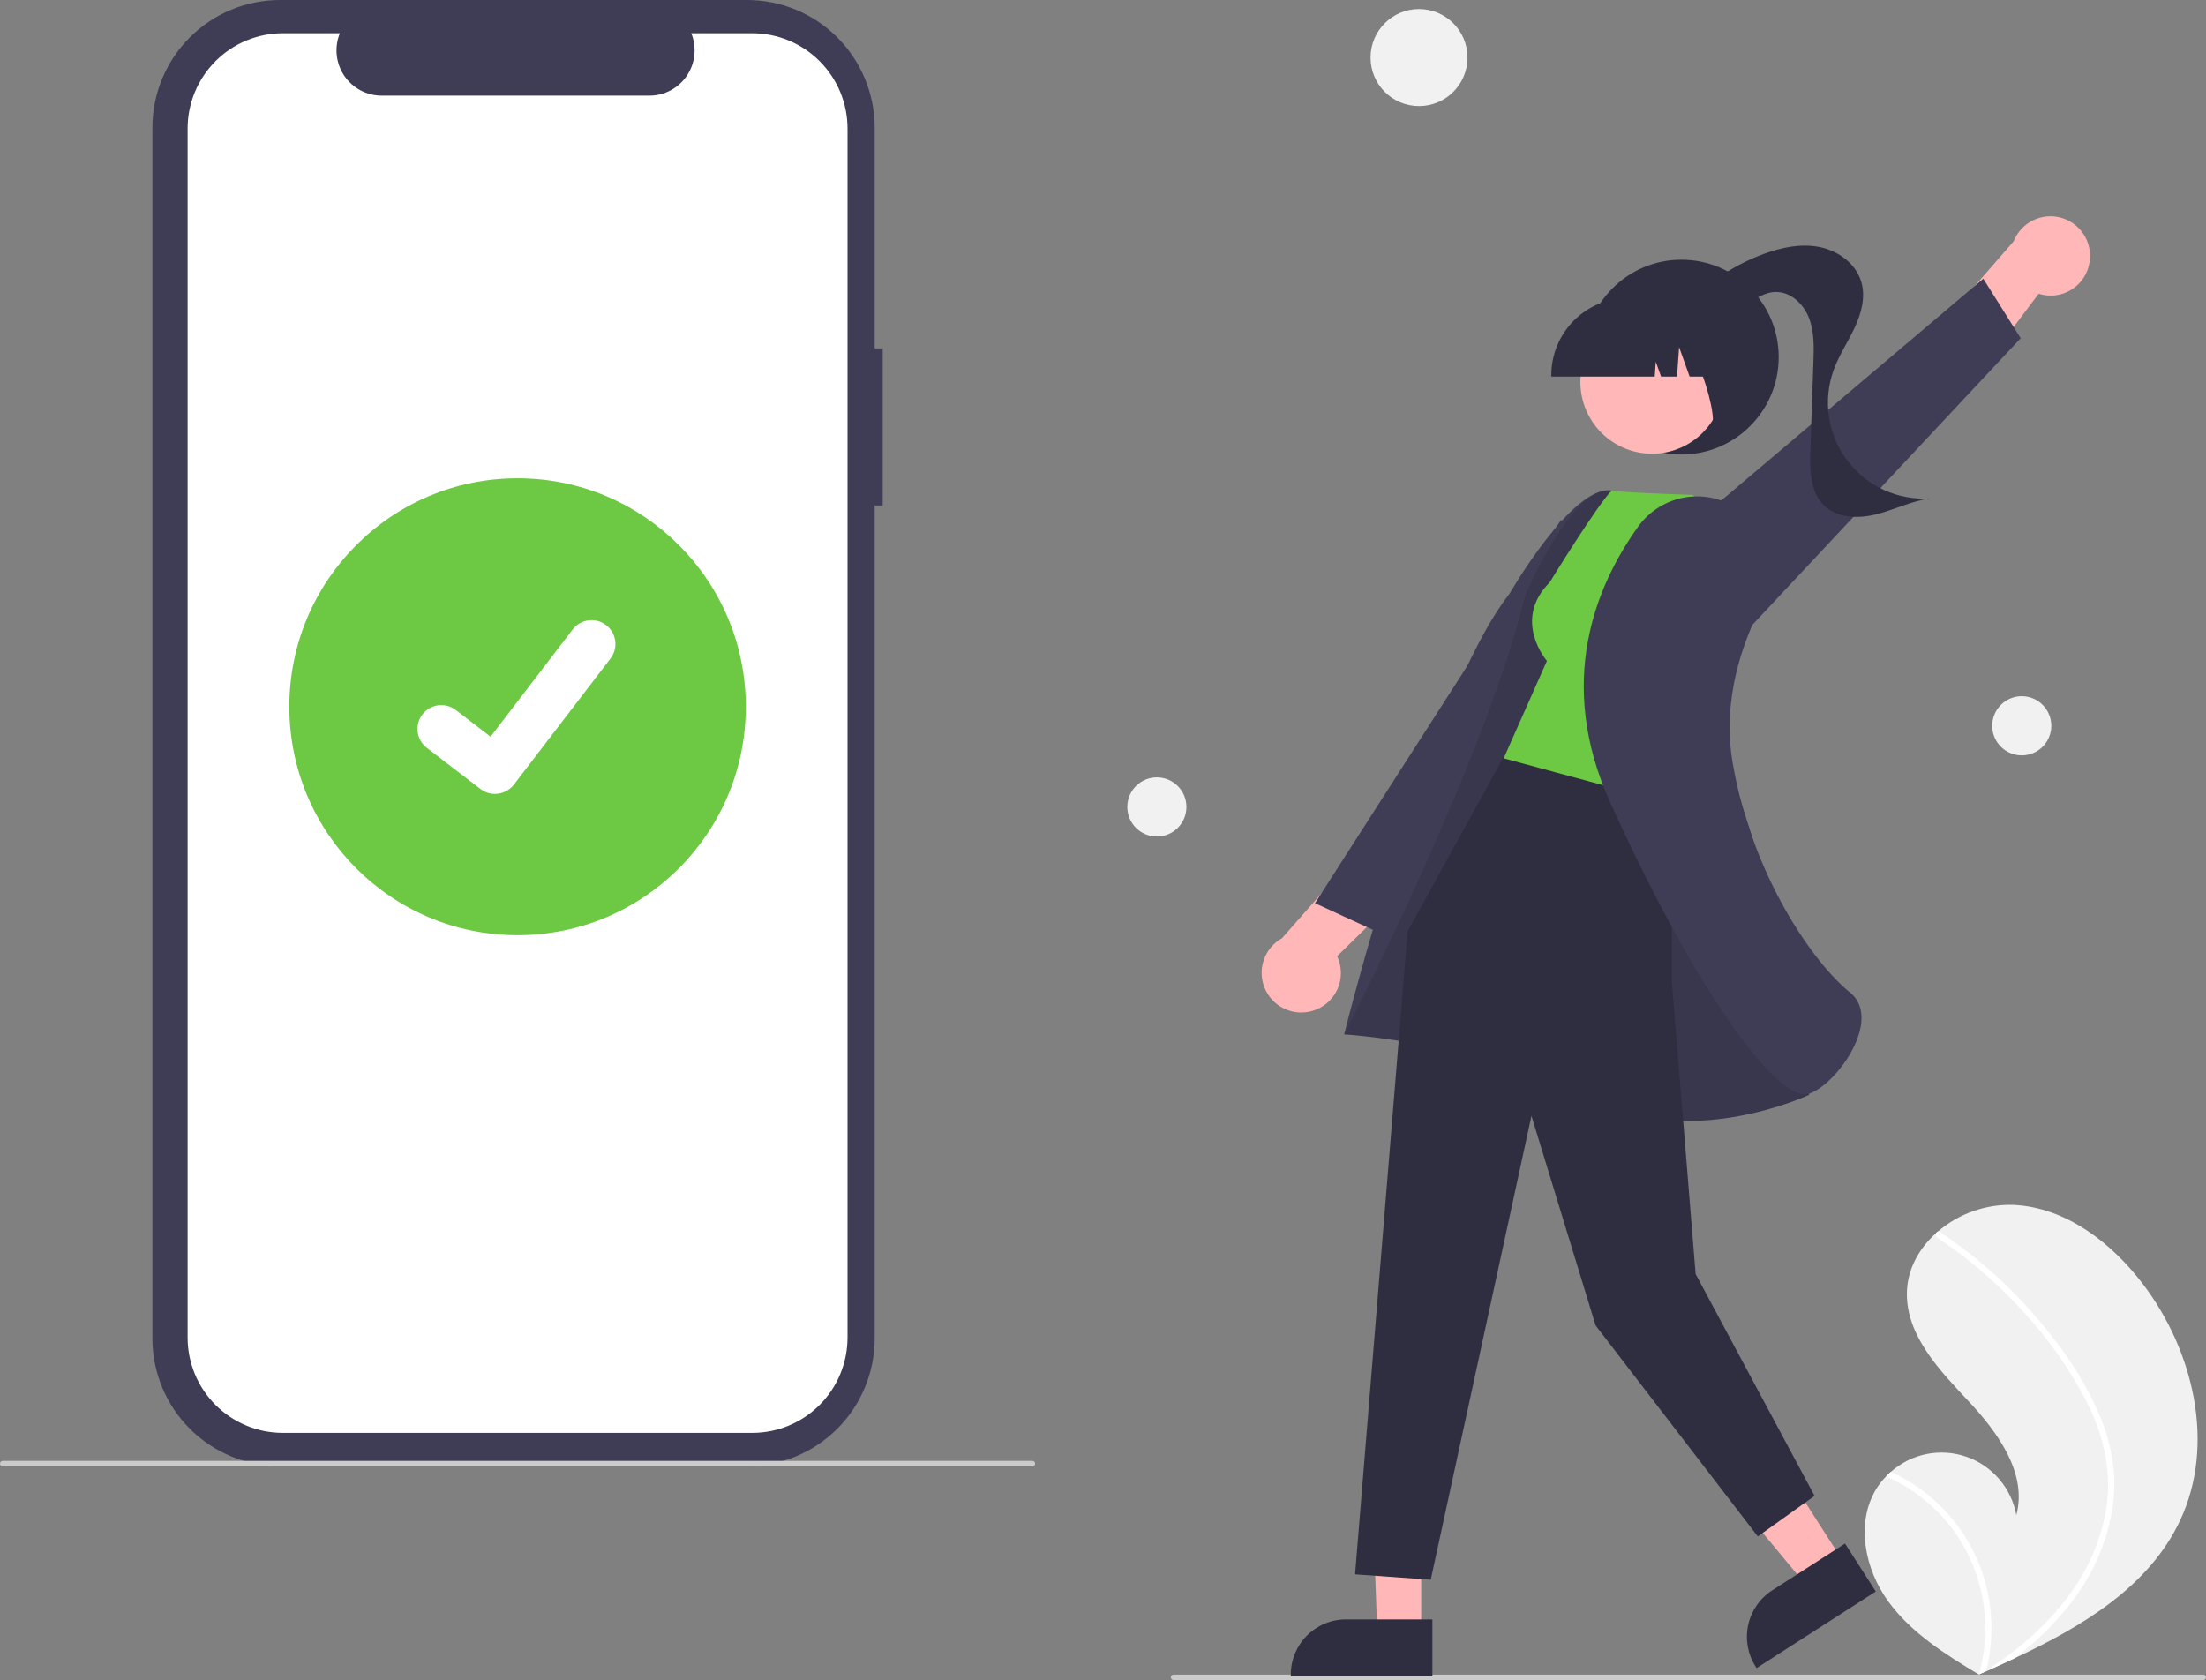 <svg width="667" height="508" viewBox="0 0 667 508" fill="none" xmlns="http://www.w3.org/2000/svg">
<rect x="0" y="0" width="667" height="508" fill="#808080" stroke="none"/>
<g clip-path="url(#clip0_4_126)">
<path d="M266.9 105.347H264.467V38.62C264.467 33.548 263.469 28.526 261.53 23.841C259.591 19.155 256.749 14.898 253.167 11.312C249.585 7.725 245.332 4.881 240.651 2.94C235.97 0.999 230.953 4.29711e-06 225.887 0H84.662C74.43 -1.9526e-05 64.617 4.069 57.382 11.312C50.147 18.554 46.082 28.377 46.082 38.62V404.692C46.082 409.764 47.08 414.786 49.019 419.471C50.958 424.157 53.8 428.414 57.382 432C60.965 435.587 65.218 438.431 69.898 440.372C74.579 442.313 79.596 443.312 84.662 443.312H225.887C236.119 443.312 245.932 439.243 253.167 432.001C260.402 424.758 264.467 414.935 264.467 404.692V152.845H266.9V105.347Z" fill="#3F3D56"/>
<path d="M227.443 10.048H209.009C209.857 12.128 210.18 14.386 209.951 16.621C209.722 18.856 208.948 21.001 207.696 22.866C206.443 24.731 204.752 26.259 202.771 27.315C200.791 28.372 198.58 28.925 196.336 28.925H115.43C113.185 28.925 110.975 28.372 108.994 27.315C107.013 26.259 105.322 24.731 104.07 22.866C102.818 21.001 102.043 18.856 101.814 16.621C101.585 14.386 101.909 12.128 102.757 10.048H85.539C81.755 10.048 78.009 10.794 74.513 12.243C71.018 13.692 67.842 15.817 65.166 18.495C62.491 21.173 60.369 24.352 58.921 27.852C57.473 31.351 56.728 35.101 56.728 38.889V404.424C56.728 408.211 57.473 411.961 58.921 415.46C60.369 418.96 62.491 422.139 65.166 424.817C67.842 427.495 71.018 429.62 74.513 431.069C78.009 432.519 81.755 433.265 85.539 433.265H227.443C231.227 433.265 234.973 432.519 238.469 431.069C241.964 429.62 245.141 427.495 247.816 424.817C250.491 422.139 252.613 418.96 254.061 415.461C255.509 411.961 256.255 408.211 256.255 404.424V38.889C256.255 35.101 255.509 31.351 254.061 27.852C252.613 24.352 250.491 21.173 247.816 18.495C245.141 15.817 241.964 13.692 238.469 12.243C234.973 10.794 231.227 10.048 227.443 10.048Z" fill="white"/>
<path d="M312.165 443.375H0.817C0.6 443.375 0.393 443.289 0.239 443.136C0.086 442.982 0 442.774 0 442.557C0 442.34 0.086 442.132 0.239 441.979C0.393 441.825 0.6 441.739 0.817 441.739H312.165C312.382 441.739 312.59 441.825 312.743 441.979C312.896 442.132 312.982 442.34 312.982 442.557C312.982 442.774 312.896 442.982 312.743 443.136C312.59 443.289 312.382 443.375 312.165 443.375Z" fill="#CBCBCB"/>
<path d="M156.491 282.778C194.603 282.778 225.499 251.85 225.499 213.698C225.499 175.547 194.603 144.618 156.491 144.618C118.379 144.618 87.483 175.547 87.483 213.698C87.483 251.85 118.379 282.778 156.491 282.778Z" fill="#6DC843"/>
<path d="M149.653 240.05C148.1 240.053 146.589 239.55 145.347 238.618L145.27 238.56L129.052 226.141C128.301 225.565 127.671 224.846 127.197 224.025C126.724 223.205 126.416 222.299 126.292 221.36C126.168 220.421 126.23 219.466 126.475 218.551C126.719 217.636 127.142 216.778 127.717 216.026C128.293 215.274 129.011 214.643 129.831 214.169C130.65 213.695 131.555 213.387 132.493 213.263C133.432 213.139 134.385 213.201 135.299 213.446C136.214 213.691 137.071 214.113 137.822 214.69L148.327 222.754L173.15 190.336C173.725 189.584 174.443 188.953 175.262 188.479C176.081 188.006 176.986 187.698 177.924 187.574C178.861 187.45 179.815 187.512 180.729 187.757C181.642 188.001 182.499 188.424 183.25 189L183.252 189.002L183.098 189.216L183.256 189.002C184.771 190.167 185.762 191.886 186.012 193.782C186.262 195.678 185.75 197.596 184.589 199.115L155.392 237.228C154.716 238.106 153.848 238.817 152.854 239.305C151.859 239.793 150.766 240.045 149.659 240.042L149.653 240.05Z" fill="white"/>
<path d="M567.327 450.165C568.167 448.806 569.155 447.545 570.274 446.406C570.735 445.927 571.222 445.476 571.724 445.036C574.775 442.318 578.494 440.462 582.5 439.659C586.505 438.857 590.652 439.137 594.513 440.47C598.375 441.803 601.812 444.142 604.471 447.246C607.13 450.35 608.915 454.107 609.643 458.131C613.013 445.654 604.24 433.364 595.419 423.924C586.594 414.487 576.507 404.135 576.557 391.204C576.582 384.009 580.098 377.59 585.407 372.831C585.571 372.687 585.734 372.543 585.901 372.404C592.318 366.898 600.573 364.018 609.018 364.339C624.707 365.181 638.406 375.736 647.92 388.257C663.233 408.403 669.943 436.682 659.223 459.615C649.793 479.785 629.683 491.762 609.158 501.391C606.292 502.736 603.432 504.04 600.577 505.304C600.558 505.309 600.537 505.322 600.518 505.328C600.381 505.388 600.244 505.448 600.115 505.511C599.526 505.771 598.936 506.031 598.352 506.288L598.623 506.465L599.467 507.012C599.174 506.835 598.885 506.663 598.592 506.485C598.505 506.432 598.413 506.381 598.326 506.327C588.246 500.272 578.025 493.867 571.061 484.414C563.838 474.599 560.934 460.541 567.327 450.165Z" fill="#F1F1F1"/>
<path d="M634.584 427.372C636.816 432.455 638.296 437.837 638.977 443.348C639.513 448.262 639.311 453.228 638.38 458.082C636.378 468.058 632.012 477.406 625.65 485.341C620.85 491.366 615.309 496.758 609.158 501.391C606.292 502.736 603.432 504.04 600.577 505.304C600.558 505.309 600.538 505.323 600.519 505.328C600.381 505.388 600.244 505.449 600.115 505.511C599.526 505.771 598.936 506.031 598.352 506.288L598.623 506.465L599.467 507.012C599.174 506.835 598.885 506.663 598.592 506.485C598.505 506.432 598.413 506.381 598.327 506.327C600.545 498.559 600.871 490.372 599.277 482.452C597.684 474.532 594.217 467.109 589.168 460.806C584.092 454.583 577.618 449.649 570.274 446.406C570.735 445.927 571.222 445.476 571.724 445.037C574.552 446.337 577.26 447.885 579.817 449.663C588.959 455.988 595.824 465.092 599.395 475.627C602.584 485.184 602.982 495.454 600.543 505.23C601.049 504.899 601.557 504.559 602.051 504.221C611.442 497.882 620.097 490.268 626.616 480.931C632.239 473.04 635.837 463.886 637.094 454.276C638.344 443.777 635.719 433.453 631.037 424.086C625.867 414.064 619.352 404.797 611.673 396.543C603.96 388.06 595.24 380.554 585.706 374.192C585.491 374.047 585.34 373.825 585.285 373.572C585.229 373.318 585.273 373.053 585.407 372.831C585.509 372.629 585.687 372.476 585.901 372.404C586.011 372.376 586.124 372.373 586.235 372.396C586.345 372.418 586.449 372.465 586.539 372.533C587.716 373.319 588.882 374.112 590.035 374.929C599.636 381.735 608.356 389.708 615.993 398.665C623.373 407.3 630.09 416.892 634.584 427.372Z" fill="white"/>
<path d="M429.057 32.076C437.151 32.076 443.712 25.507 443.712 17.405C443.712 9.303 437.151 2.734 429.057 2.734C420.963 2.734 414.401 9.303 414.401 17.405C414.401 25.507 420.963 32.076 429.057 32.076Z" fill="#F1F1F1"/>
<path d="M611.289 228.404C616.224 228.404 620.225 224.4 620.225 219.46C620.225 214.52 616.224 210.515 611.289 210.515C606.355 210.515 602.354 214.52 602.354 219.46C602.354 224.4 606.355 228.404 611.289 228.404Z" fill="#F1F1F1"/>
<path d="M349.79 252.945C354.725 252.945 358.725 248.941 358.725 244.001C358.725 239.061 354.725 235.056 349.79 235.056C344.855 235.056 340.855 239.061 340.855 244.001C340.855 248.941 344.855 252.945 349.79 252.945Z" fill="#F1F1F1"/>
<path d="M354.835 508H666.183C666.4 508 666.607 507.914 666.761 507.76C666.914 507.607 667 507.399 667 507.182C667 506.965 666.914 506.757 666.761 506.604C666.607 506.45 666.4 506.364 666.183 506.364H354.835C354.618 506.364 354.41 506.45 354.257 506.604C354.104 506.757 354.018 506.965 354.018 507.182C354.018 507.399 354.104 507.607 354.257 507.76C354.41 507.914 354.618 508 354.835 508Z" fill="#CBCBCB"/>
<path d="M631.824 79.051C632.232 76.145 631.562 73.191 629.94 70.746C628.318 68.302 625.857 66.539 623.023 65.79C620.189 65.041 617.179 65.359 614.563 66.684C611.947 68.008 609.908 70.247 608.831 72.976L583.566 101.971L590.979 122.697L616.388 88.818C618.046 89.35 619.8 89.511 621.527 89.29C623.254 89.07 624.912 88.473 626.384 87.542C627.855 86.611 629.105 85.368 630.045 83.901C630.985 82.434 631.592 80.778 631.824 79.051Z" fill="#FFB7B7"/>
<path d="M527.096 191.869L610.963 102.271L599.651 84.267L494.46 173.322L527.096 191.869Z" fill="#3F3D56"/>
<path d="M508.378 137.43C524.625 137.43 537.797 124.245 537.797 107.981C537.797 91.716 524.625 78.531 508.378 78.531C492.13 78.531 478.959 91.716 478.959 107.981C478.959 124.245 492.13 137.43 508.378 137.43Z" fill="#2F2E41"/>
<path d="M510.743 91.344C517.073 84.918 524.734 79.959 533.185 76.817C538.61 74.805 544.515 73.562 550.187 74.704C555.858 75.847 561.222 79.775 562.804 85.345C564.098 89.9 562.762 94.805 560.754 99.093C558.746 103.381 556.066 107.357 554.442 111.805C552.785 116.343 552.287 121.224 552.992 126.004C553.698 130.785 555.585 135.313 558.482 139.178C561.379 143.043 565.194 146.122 569.582 148.136C573.97 150.151 578.79 151.036 583.607 150.713C578.034 151.461 572.897 154.082 567.45 155.477C562.003 156.873 555.574 156.778 551.526 152.872C547.243 148.739 547.157 142.019 547.365 136.067C547.672 127.22 547.98 118.373 548.288 109.526C548.445 105.014 548.579 100.358 546.954 96.147C545.328 91.936 541.465 88.248 536.956 88.287C533.538 88.316 530.513 90.388 527.772 92.432C525.03 94.476 522.129 96.657 518.725 96.961C515.32 97.265 511.433 94.743 511.688 91.331L510.743 91.344Z" fill="#2F2E41"/>
<path d="M396.644 305.719C393.819 306.504 390.805 306.225 388.173 304.935C385.54 303.644 383.472 301.432 382.36 298.717C381.248 296.002 381.17 292.973 382.14 290.204C383.11 287.435 385.06 285.118 387.623 283.693L413.037 254.83L434.533 259.479L404.3 289.123C405.043 290.699 405.432 292.419 405.439 294.162C405.447 295.905 405.072 297.628 404.342 299.21C403.612 300.792 402.545 302.195 401.214 303.32C399.884 304.444 398.324 305.263 396.644 305.719H396.644Z" fill="#FFB7B7"/>
<path d="M480.259 202.386L416.915 281.981L397.606 273.107L472.06 157.073L480.259 202.386Z" fill="#3F3D56"/>
<path d="M429.716 442.73L414.619 442.493L416.435 494.001H429.713L429.716 442.73Z" fill="#FFB7B7"/>
<path d="M433.101 489.661L406.95 489.66H406.949C402.529 489.66 398.29 491.418 395.165 494.547C392.039 497.675 390.284 501.918 390.283 506.343V506.885L433.1 506.886L433.101 489.661Z" fill="#2F2E41"/>
<path d="M529.672 429.069L513.18 439.667L546.168 479.395L557.342 472.213L529.672 429.069Z" fill="#FFB7B7"/>
<path d="M557.85 466.729L535.844 480.872L535.843 480.873C532.124 483.263 529.506 487.035 528.565 491.358C527.623 495.681 528.436 500.201 530.824 503.924L531.116 504.38L567.146 481.224L557.85 466.729Z" fill="#2F2E41"/>
<path d="M535.547 271.784C535.547 271.784 498.904 149.956 487.129 148.31C475.353 146.664 456.38 179.57 456.38 179.57C431.78 210.989 406.414 312.763 406.414 312.763C406.414 312.763 448.7 315.412 479.612 331.875C510.523 348.338 547.003 331.042 547.003 331.042L535.547 271.784Z" fill="#3F3D56"/>
<path opacity="0.1" d="M535.547 271.784C535.547 271.784 498.904 149.956 487.129 148.31C475.353 146.664 461.199 179.903 461.199 179.903C448.941 230.622 406.414 312.763 406.414 312.763C406.414 312.763 448.7 315.412 479.612 331.875C510.523 348.338 547.003 331.041 547.003 331.041L535.547 271.784Z" fill="black"/>
<path d="M505.485 235.334V296.552L512.681 385.23L548.638 452.309L531.477 464.579L482.446 400.773L463.053 337.417L432.597 477.668L409.716 476.032L425.607 281.576L455.762 226.841L505.485 235.334Z" fill="#2F2E41"/>
<path d="M468.54 176.123C457.099 187.575 467.723 199.846 467.723 199.846L454.648 229.295L506.131 243.202L524.122 162.725L511.864 149.636C487.348 148.818 487.335 148.31 487.335 148.31C483.04 152.517 468.54 176.123 468.54 176.123Z" fill="#6DC843"/>
<path d="M526.195 154.387C523.857 152.66 521.199 151.413 518.377 150.721C515.554 150.029 512.622 149.904 509.751 150.354C506.879 150.804 504.126 151.819 501.649 153.342C499.173 154.865 497.023 156.864 495.324 159.225C482.382 177.264 470.414 206.393 486.903 242.723C513.379 301.057 536.419 330.919 545.786 330.916C546.195 330.919 546.601 330.855 546.99 330.726C552.755 328.768 561.091 319.002 562.6 310.396C563.14 307.316 563.012 303.025 559.332 300.079C548.761 291.615 529.784 265.262 523.864 230.575C520.593 211.409 526.937 193.95 532.835 182.68C535.327 178.016 536.055 172.61 534.888 167.452C533.721 162.294 530.736 157.73 526.48 154.597L526.195 154.387Z" fill="#3F3D56"/>
<path d="M509.891 134.537C520.385 128.794 524.242 115.623 518.505 105.117C512.769 94.612 499.611 90.751 489.116 96.494C478.622 102.237 474.765 115.408 480.502 125.913C486.239 136.419 499.396 140.28 509.891 134.537Z" fill="#FFB7B7"/>
<path d="M469.048 113.876H500.318L500.639 109.382L502.242 113.876H507.057L507.693 104.969L510.87 113.876H520.187V113.435C520.18 107.234 517.716 101.289 513.336 96.904C508.956 92.519 503.017 90.053 496.822 90.046H492.413C486.219 90.053 480.28 92.519 475.9 96.904C471.519 101.289 469.055 107.234 469.048 113.435V113.876Z" fill="#2F2E41"/>
<path d="M515.463 130.03L528.808 125.696V93.256H503.602L504.226 93.88C512.908 102.56 522.564 133.356 515.463 130.03Z" fill="#2F2E41"/>
</g>
<defs>
<clipPath id="clip0_4_126">
<rect width="667" height="508" fill="white"/>
</clipPath>
</defs>
</svg>
